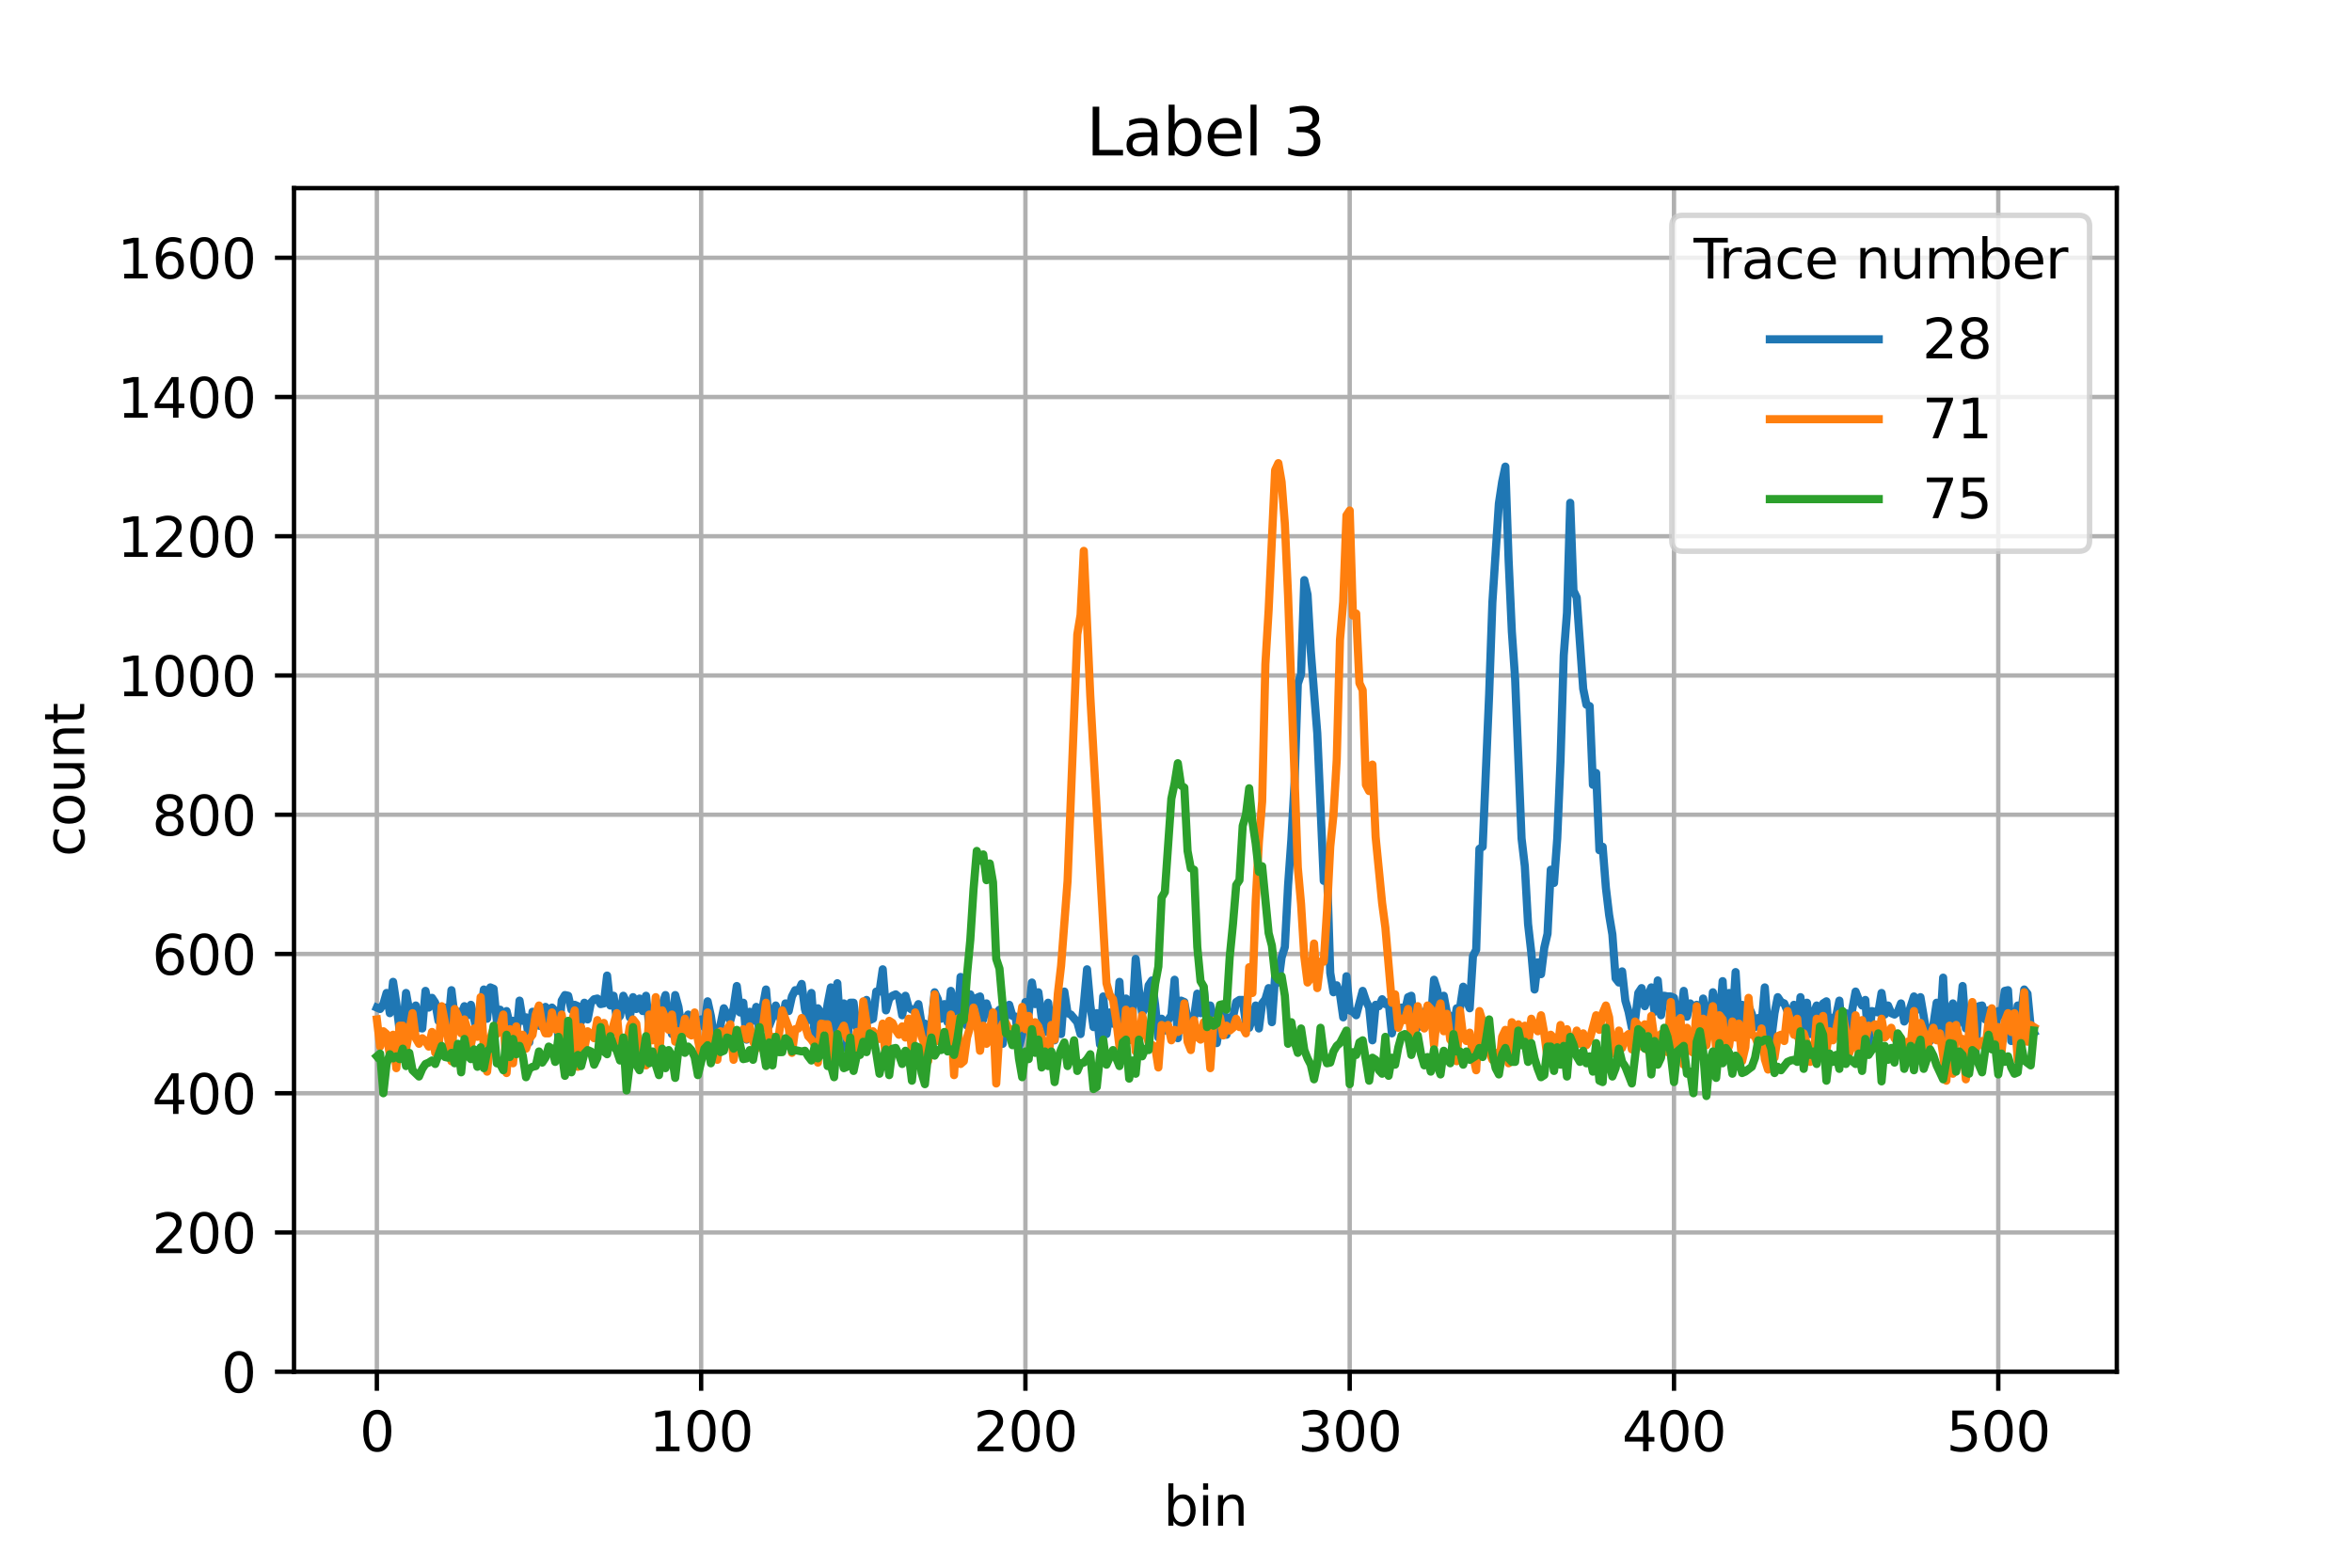 <?xml version="1.0" encoding="utf-8" standalone="no"?>
<!DOCTYPE svg PUBLIC "-//W3C//DTD SVG 1.1//EN"
  "http://www.w3.org/Graphics/SVG/1.1/DTD/svg11.dtd">
<svg xmlns:xlink="http://www.w3.org/1999/xlink" width="432pt" height="288pt" viewBox="0 0 432 288" xmlns="http://www.w3.org/2000/svg" version="1.1">
 <defs>
  <style type="text/css">*{stroke-linejoin: round; stroke-linecap: butt}</style>
 </defs>
 <g id="figure_1">
  <g id="patch_1">
   <path d="M 0 288 
L 432 288 
L 432 0 
L 0 0 
z
" style="fill: #ffffff"/>
  </g>
  <g id="axes_1">
   <g id="patch_2">
    <path d="M 54 252 
L 388.8 252 
L 388.8 34.56 
L 54 34.56 
z
" style="fill: #ffffff"/>
   </g>
   <g id="matplotlib.axis_1">
    <g id="xtick_1">
     <g id="line2d_1">
      <path d="M 69.218 252 
L 69.218 34.56 
" clip-path="url(#p1408397d6c)" style="fill: none; stroke: #b0b0b0; stroke-width: 0.8; stroke-linecap: square"/>
     </g>
     <g id="line2d_2">
      <defs>
       <path id="m721c95bc91" d="M 0 0 
L 0 3.5 
" style="stroke: #000000; stroke-width: 0.8"/>
      </defs>
      <g>
       <use xlink:href="#m721c95bc91" x="69.218" y="252" style="stroke: #000000; stroke-width: 0.8"/>
      </g>
     </g>
     <g id="text_1">
      <!-- 0 -->
      <g transform="translate(66.037 266.598)scale(0.1 -0.1)">
       <defs>
        <path id="DejaVuSans-30" d="M 2034 4250 
Q 1547 4250 1301 3770 
Q 1056 3291 1056 2328 
Q 1056 1369 1301 889 
Q 1547 409 2034 409 
Q 2525 409 2770 889 
Q 3016 1369 3016 2328 
Q 3016 3291 2770 3770 
Q 2525 4250 2034 4250 
z
M 2034 4750 
Q 2819 4750 3233 4129 
Q 3647 3509 3647 2328 
Q 3647 1150 3233 529 
Q 2819 -91 2034 -91 
Q 1250 -91 836 529 
Q 422 1150 422 2328 
Q 422 3509 836 4129 
Q 1250 4750 2034 4750 
z
" transform="scale(0.016)"/>
       </defs>
       <use xlink:href="#DejaVuSans-30"/>
      </g>
     </g>
    </g>
    <g id="xtick_2">
     <g id="line2d_3">
      <path d="M 128.781 252 
L 128.781 34.56 
" clip-path="url(#p1408397d6c)" style="fill: none; stroke: #b0b0b0; stroke-width: 0.8; stroke-linecap: square"/>
     </g>
     <g id="line2d_4">
      <g>
       <use xlink:href="#m721c95bc91" x="128.781" y="252" style="stroke: #000000; stroke-width: 0.8"/>
      </g>
     </g>
     <g id="text_2">
      <!-- 100 -->
      <g transform="translate(119.237 266.598)scale(0.1 -0.1)">
       <defs>
        <path id="DejaVuSans-31" d="M 794 531 
L 1825 531 
L 1825 4091 
L 703 3866 
L 703 4441 
L 1819 4666 
L 2450 4666 
L 2450 531 
L 3481 531 
L 3481 0 
L 794 0 
L 794 531 
z
" transform="scale(0.016)"/>
       </defs>
       <use xlink:href="#DejaVuSans-31"/>
       <use xlink:href="#DejaVuSans-30" x="63.623"/>
       <use xlink:href="#DejaVuSans-30" x="127.246"/>
      </g>
     </g>
    </g>
    <g id="xtick_3">
     <g id="line2d_5">
      <path d="M 188.343 252 
L 188.343 34.56 
" clip-path="url(#p1408397d6c)" style="fill: none; stroke: #b0b0b0; stroke-width: 0.8; stroke-linecap: square"/>
     </g>
     <g id="line2d_6">
      <g>
       <use xlink:href="#m721c95bc91" x="188.343" y="252" style="stroke: #000000; stroke-width: 0.8"/>
      </g>
     </g>
     <g id="text_3">
      <!-- 200 -->
      <g transform="translate(178.799 266.598)scale(0.1 -0.1)">
       <defs>
        <path id="DejaVuSans-32" d="M 1228 531 
L 3431 531 
L 3431 0 
L 469 0 
L 469 531 
Q 828 903 1448 1529 
Q 2069 2156 2228 2338 
Q 2531 2678 2651 2914 
Q 2772 3150 2772 3378 
Q 2772 3750 2511 3984 
Q 2250 4219 1831 4219 
Q 1534 4219 1204 4116 
Q 875 4013 500 3803 
L 500 4441 
Q 881 4594 1212 4672 
Q 1544 4750 1819 4750 
Q 2544 4750 2975 4387 
Q 3406 4025 3406 3419 
Q 3406 3131 3298 2873 
Q 3191 2616 2906 2266 
Q 2828 2175 2409 1742 
Q 1991 1309 1228 531 
z
" transform="scale(0.016)"/>
       </defs>
       <use xlink:href="#DejaVuSans-32"/>
       <use xlink:href="#DejaVuSans-30" x="63.623"/>
       <use xlink:href="#DejaVuSans-30" x="127.246"/>
      </g>
     </g>
    </g>
    <g id="xtick_4">
     <g id="line2d_7">
      <path d="M 247.905 252 
L 247.905 34.56 
" clip-path="url(#p1408397d6c)" style="fill: none; stroke: #b0b0b0; stroke-width: 0.8; stroke-linecap: square"/>
     </g>
     <g id="line2d_8">
      <g>
       <use xlink:href="#m721c95bc91" x="247.905" y="252" style="stroke: #000000; stroke-width: 0.8"/>
      </g>
     </g>
     <g id="text_4">
      <!-- 300 -->
      <g transform="translate(238.361 266.598)scale(0.1 -0.1)">
       <defs>
        <path id="DejaVuSans-33" d="M 2597 2516 
Q 3050 2419 3304 2112 
Q 3559 1806 3559 1356 
Q 3559 666 3084 287 
Q 2609 -91 1734 -91 
Q 1441 -91 1130 -33 
Q 819 25 488 141 
L 488 750 
Q 750 597 1062 519 
Q 1375 441 1716 441 
Q 2309 441 2620 675 
Q 2931 909 2931 1356 
Q 2931 1769 2642 2001 
Q 2353 2234 1838 2234 
L 1294 2234 
L 1294 2753 
L 1863 2753 
Q 2328 2753 2575 2939 
Q 2822 3125 2822 3475 
Q 2822 3834 2567 4026 
Q 2313 4219 1838 4219 
Q 1578 4219 1281 4162 
Q 984 4106 628 3988 
L 628 4550 
Q 988 4650 1302 4700 
Q 1616 4750 1894 4750 
Q 2613 4750 3031 4423 
Q 3450 4097 3450 3541 
Q 3450 3153 3228 2886 
Q 3006 2619 2597 2516 
z
" transform="scale(0.016)"/>
       </defs>
       <use xlink:href="#DejaVuSans-33"/>
       <use xlink:href="#DejaVuSans-30" x="63.623"/>
       <use xlink:href="#DejaVuSans-30" x="127.246"/>
      </g>
     </g>
    </g>
    <g id="xtick_5">
     <g id="line2d_9">
      <path d="M 307.468 252 
L 307.468 34.56 
" clip-path="url(#p1408397d6c)" style="fill: none; stroke: #b0b0b0; stroke-width: 0.8; stroke-linecap: square"/>
     </g>
     <g id="line2d_10">
      <g>
       <use xlink:href="#m721c95bc91" x="307.468" y="252" style="stroke: #000000; stroke-width: 0.8"/>
      </g>
     </g>
     <g id="text_5">
      <!-- 400 -->
      <g transform="translate(297.924 266.598)scale(0.1 -0.1)">
       <defs>
        <path id="DejaVuSans-34" d="M 2419 4116 
L 825 1625 
L 2419 1625 
L 2419 4116 
z
M 2253 4666 
L 3047 4666 
L 3047 1625 
L 3713 1625 
L 3713 1100 
L 3047 1100 
L 3047 0 
L 2419 0 
L 2419 1100 
L 313 1100 
L 313 1709 
L 2253 4666 
z
" transform="scale(0.016)"/>
       </defs>
       <use xlink:href="#DejaVuSans-34"/>
       <use xlink:href="#DejaVuSans-30" x="63.623"/>
       <use xlink:href="#DejaVuSans-30" x="127.246"/>
      </g>
     </g>
    </g>
    <g id="xtick_6">
     <g id="line2d_11">
      <path d="M 367.03 252 
L 367.03 34.56 
" clip-path="url(#p1408397d6c)" style="fill: none; stroke: #b0b0b0; stroke-width: 0.8; stroke-linecap: square"/>
     </g>
     <g id="line2d_12">
      <g>
       <use xlink:href="#m721c95bc91" x="367.03" y="252" style="stroke: #000000; stroke-width: 0.8"/>
      </g>
     </g>
     <g id="text_6">
      <!-- 500 -->
      <g transform="translate(357.486 266.598)scale(0.1 -0.1)">
       <defs>
        <path id="DejaVuSans-35" d="M 691 4666 
L 3169 4666 
L 3169 4134 
L 1269 4134 
L 1269 2991 
Q 1406 3038 1543 3061 
Q 1681 3084 1819 3084 
Q 2600 3084 3056 2656 
Q 3513 2228 3513 1497 
Q 3513 744 3044 326 
Q 2575 -91 1722 -91 
Q 1428 -91 1123 -41 
Q 819 9 494 109 
L 494 744 
Q 775 591 1075 516 
Q 1375 441 1709 441 
Q 2250 441 2565 725 
Q 2881 1009 2881 1497 
Q 2881 1984 2565 2268 
Q 2250 2553 1709 2553 
Q 1456 2553 1204 2497 
Q 953 2441 691 2322 
L 691 4666 
z
" transform="scale(0.016)"/>
       </defs>
       <use xlink:href="#DejaVuSans-35"/>
       <use xlink:href="#DejaVuSans-30" x="63.623"/>
       <use xlink:href="#DejaVuSans-30" x="127.246"/>
      </g>
     </g>
    </g>
    <g id="text_7">
     <!-- bin -->
     <g transform="translate(213.668 280.277)scale(0.1 -0.1)">
      <defs>
       <path id="DejaVuSans-62" d="M 3116 1747 
Q 3116 2381 2855 2742 
Q 2594 3103 2138 3103 
Q 1681 3103 1420 2742 
Q 1159 2381 1159 1747 
Q 1159 1113 1420 752 
Q 1681 391 2138 391 
Q 2594 391 2855 752 
Q 3116 1113 3116 1747 
z
M 1159 2969 
Q 1341 3281 1617 3432 
Q 1894 3584 2278 3584 
Q 2916 3584 3314 3078 
Q 3713 2572 3713 1747 
Q 3713 922 3314 415 
Q 2916 -91 2278 -91 
Q 1894 -91 1617 61 
Q 1341 213 1159 525 
L 1159 0 
L 581 0 
L 581 4863 
L 1159 4863 
L 1159 2969 
z
" transform="scale(0.016)"/>
       <path id="DejaVuSans-69" d="M 603 3500 
L 1178 3500 
L 1178 0 
L 603 0 
L 603 3500 
z
M 603 4863 
L 1178 4863 
L 1178 4134 
L 603 4134 
L 603 4863 
z
" transform="scale(0.016)"/>
       <path id="DejaVuSans-6e" d="M 3513 2113 
L 3513 0 
L 2938 0 
L 2938 2094 
Q 2938 2591 2744 2837 
Q 2550 3084 2163 3084 
Q 1697 3084 1428 2787 
Q 1159 2491 1159 1978 
L 1159 0 
L 581 0 
L 581 3500 
L 1159 3500 
L 1159 2956 
Q 1366 3272 1645 3428 
Q 1925 3584 2291 3584 
Q 2894 3584 3203 3211 
Q 3513 2838 3513 2113 
z
" transform="scale(0.016)"/>
      </defs>
      <use xlink:href="#DejaVuSans-62"/>
      <use xlink:href="#DejaVuSans-69" x="63.477"/>
      <use xlink:href="#DejaVuSans-6e" x="91.26"/>
     </g>
    </g>
   </g>
   <g id="matplotlib.axis_2">
    <g id="ytick_1">
     <g id="line2d_13">
      <path d="M 54 252 
L 388.8 252 
" clip-path="url(#p1408397d6c)" style="fill: none; stroke: #b0b0b0; stroke-width: 0.8; stroke-linecap: square"/>
     </g>
     <g id="line2d_14">
      <defs>
       <path id="m59a7b5866a" d="M 0 0 
L -3.5 0 
" style="stroke: #000000; stroke-width: 0.8"/>
      </defs>
      <g>
       <use xlink:href="#m59a7b5866a" x="54" y="252" style="stroke: #000000; stroke-width: 0.8"/>
      </g>
     </g>
     <g id="text_8">
      <!-- 0 -->
      <g transform="translate(40.638 255.799)scale(0.1 -0.1)">
       <use xlink:href="#DejaVuSans-30"/>
      </g>
     </g>
    </g>
    <g id="ytick_2">
     <g id="line2d_15">
      <path d="M 54 226.419 
L 388.8 226.419 
" clip-path="url(#p1408397d6c)" style="fill: none; stroke: #b0b0b0; stroke-width: 0.8; stroke-linecap: square"/>
     </g>
     <g id="line2d_16">
      <g>
       <use xlink:href="#m59a7b5866a" x="54" y="226.419" style="stroke: #000000; stroke-width: 0.8"/>
      </g>
     </g>
     <g id="text_9">
      <!-- 200 -->
      <g transform="translate(27.913 230.218)scale(0.1 -0.1)">
       <use xlink:href="#DejaVuSans-32"/>
       <use xlink:href="#DejaVuSans-30" x="63.623"/>
       <use xlink:href="#DejaVuSans-30" x="127.246"/>
      </g>
     </g>
    </g>
    <g id="ytick_3">
     <g id="line2d_17">
      <path d="M 54 200.838 
L 388.8 200.838 
" clip-path="url(#p1408397d6c)" style="fill: none; stroke: #b0b0b0; stroke-width: 0.8; stroke-linecap: square"/>
     </g>
     <g id="line2d_18">
      <g>
       <use xlink:href="#m59a7b5866a" x="54" y="200.838" style="stroke: #000000; stroke-width: 0.8"/>
      </g>
     </g>
     <g id="text_10">
      <!-- 400 -->
      <g transform="translate(27.913 204.637)scale(0.1 -0.1)">
       <use xlink:href="#DejaVuSans-34"/>
       <use xlink:href="#DejaVuSans-30" x="63.623"/>
       <use xlink:href="#DejaVuSans-30" x="127.246"/>
      </g>
     </g>
    </g>
    <g id="ytick_4">
     <g id="line2d_19">
      <path d="M 54 175.256 
L 388.8 175.256 
" clip-path="url(#p1408397d6c)" style="fill: none; stroke: #b0b0b0; stroke-width: 0.8; stroke-linecap: square"/>
     </g>
     <g id="line2d_20">
      <g>
       <use xlink:href="#m59a7b5866a" x="54" y="175.256" style="stroke: #000000; stroke-width: 0.8"/>
      </g>
     </g>
     <g id="text_11">
      <!-- 600 -->
      <g transform="translate(27.913 179.056)scale(0.1 -0.1)">
       <defs>
        <path id="DejaVuSans-36" d="M 2113 2584 
Q 1688 2584 1439 2293 
Q 1191 2003 1191 1497 
Q 1191 994 1439 701 
Q 1688 409 2113 409 
Q 2538 409 2786 701 
Q 3034 994 3034 1497 
Q 3034 2003 2786 2293 
Q 2538 2584 2113 2584 
z
M 3366 4563 
L 3366 3988 
Q 3128 4100 2886 4159 
Q 2644 4219 2406 4219 
Q 1781 4219 1451 3797 
Q 1122 3375 1075 2522 
Q 1259 2794 1537 2939 
Q 1816 3084 2150 3084 
Q 2853 3084 3261 2657 
Q 3669 2231 3669 1497 
Q 3669 778 3244 343 
Q 2819 -91 2113 -91 
Q 1303 -91 875 529 
Q 447 1150 447 2328 
Q 447 3434 972 4092 
Q 1497 4750 2381 4750 
Q 2619 4750 2861 4703 
Q 3103 4656 3366 4563 
z
" transform="scale(0.016)"/>
       </defs>
       <use xlink:href="#DejaVuSans-36"/>
       <use xlink:href="#DejaVuSans-30" x="63.623"/>
       <use xlink:href="#DejaVuSans-30" x="127.246"/>
      </g>
     </g>
    </g>
    <g id="ytick_5">
     <g id="line2d_21">
      <path d="M 54 149.675 
L 388.8 149.675 
" clip-path="url(#p1408397d6c)" style="fill: none; stroke: #b0b0b0; stroke-width: 0.8; stroke-linecap: square"/>
     </g>
     <g id="line2d_22">
      <g>
       <use xlink:href="#m59a7b5866a" x="54" y="149.675" style="stroke: #000000; stroke-width: 0.8"/>
      </g>
     </g>
     <g id="text_12">
      <!-- 800 -->
      <g transform="translate(27.913 153.475)scale(0.1 -0.1)">
       <defs>
        <path id="DejaVuSans-38" d="M 2034 2216 
Q 1584 2216 1326 1975 
Q 1069 1734 1069 1313 
Q 1069 891 1326 650 
Q 1584 409 2034 409 
Q 2484 409 2743 651 
Q 3003 894 3003 1313 
Q 3003 1734 2745 1975 
Q 2488 2216 2034 2216 
z
M 1403 2484 
Q 997 2584 770 2862 
Q 544 3141 544 3541 
Q 544 4100 942 4425 
Q 1341 4750 2034 4750 
Q 2731 4750 3128 4425 
Q 3525 4100 3525 3541 
Q 3525 3141 3298 2862 
Q 3072 2584 2669 2484 
Q 3125 2378 3379 2068 
Q 3634 1759 3634 1313 
Q 3634 634 3220 271 
Q 2806 -91 2034 -91 
Q 1263 -91 848 271 
Q 434 634 434 1313 
Q 434 1759 690 2068 
Q 947 2378 1403 2484 
z
M 1172 3481 
Q 1172 3119 1398 2916 
Q 1625 2713 2034 2713 
Q 2441 2713 2670 2916 
Q 2900 3119 2900 3481 
Q 2900 3844 2670 4047 
Q 2441 4250 2034 4250 
Q 1625 4250 1398 4047 
Q 1172 3844 1172 3481 
z
" transform="scale(0.016)"/>
       </defs>
       <use xlink:href="#DejaVuSans-38"/>
       <use xlink:href="#DejaVuSans-30" x="63.623"/>
       <use xlink:href="#DejaVuSans-30" x="127.246"/>
      </g>
     </g>
    </g>
    <g id="ytick_6">
     <g id="line2d_23">
      <path d="M 54 124.094 
L 388.8 124.094 
" clip-path="url(#p1408397d6c)" style="fill: none; stroke: #b0b0b0; stroke-width: 0.8; stroke-linecap: square"/>
     </g>
     <g id="line2d_24">
      <g>
       <use xlink:href="#m59a7b5866a" x="54" y="124.094" style="stroke: #000000; stroke-width: 0.8"/>
      </g>
     </g>
     <g id="text_13">
      <!-- 1000 -->
      <g transform="translate(21.55 127.893)scale(0.1 -0.1)">
       <use xlink:href="#DejaVuSans-31"/>
       <use xlink:href="#DejaVuSans-30" x="63.623"/>
       <use xlink:href="#DejaVuSans-30" x="127.246"/>
       <use xlink:href="#DejaVuSans-30" x="190.869"/>
      </g>
     </g>
    </g>
    <g id="ytick_7">
     <g id="line2d_25">
      <path d="M 54 98.513 
L 388.8 98.513 
" clip-path="url(#p1408397d6c)" style="fill: none; stroke: #b0b0b0; stroke-width: 0.8; stroke-linecap: square"/>
     </g>
     <g id="line2d_26">
      <g>
       <use xlink:href="#m59a7b5866a" x="54" y="98.513" style="stroke: #000000; stroke-width: 0.8"/>
      </g>
     </g>
     <g id="text_14">
      <!-- 1200 -->
      <g transform="translate(21.55 102.312)scale(0.1 -0.1)">
       <use xlink:href="#DejaVuSans-31"/>
       <use xlink:href="#DejaVuSans-32" x="63.623"/>
       <use xlink:href="#DejaVuSans-30" x="127.246"/>
       <use xlink:href="#DejaVuSans-30" x="190.869"/>
      </g>
     </g>
    </g>
    <g id="ytick_8">
     <g id="line2d_27">
      <path d="M 54 72.932 
L 388.8 72.932 
" clip-path="url(#p1408397d6c)" style="fill: none; stroke: #b0b0b0; stroke-width: 0.8; stroke-linecap: square"/>
     </g>
     <g id="line2d_28">
      <g>
       <use xlink:href="#m59a7b5866a" x="54" y="72.932" style="stroke: #000000; stroke-width: 0.8"/>
      </g>
     </g>
     <g id="text_15">
      <!-- 1400 -->
      <g transform="translate(21.55 76.731)scale(0.1 -0.1)">
       <use xlink:href="#DejaVuSans-31"/>
       <use xlink:href="#DejaVuSans-34" x="63.623"/>
       <use xlink:href="#DejaVuSans-30" x="127.246"/>
       <use xlink:href="#DejaVuSans-30" x="190.869"/>
      </g>
     </g>
    </g>
    <g id="ytick_9">
     <g id="line2d_29">
      <path d="M 54 47.351 
L 388.8 47.351 
" clip-path="url(#p1408397d6c)" style="fill: none; stroke: #b0b0b0; stroke-width: 0.8; stroke-linecap: square"/>
     </g>
     <g id="line2d_30">
      <g>
       <use xlink:href="#m59a7b5866a" x="54" y="47.351" style="stroke: #000000; stroke-width: 0.8"/>
      </g>
     </g>
     <g id="text_16">
      <!-- 1600 -->
      <g transform="translate(21.55 51.15)scale(0.1 -0.1)">
       <use xlink:href="#DejaVuSans-31"/>
       <use xlink:href="#DejaVuSans-36" x="63.623"/>
       <use xlink:href="#DejaVuSans-30" x="127.246"/>
       <use xlink:href="#DejaVuSans-30" x="190.869"/>
      </g>
     </g>
    </g>
    <g id="text_17">
     <!-- count -->
     <g transform="translate(15.47 157.386)rotate(-90)scale(0.1 -0.1)">
      <defs>
       <path id="DejaVuSans-63" d="M 3122 3366 
L 3122 2828 
Q 2878 2963 2633 3030 
Q 2388 3097 2138 3097 
Q 1578 3097 1268 2742 
Q 959 2388 959 1747 
Q 959 1106 1268 751 
Q 1578 397 2138 397 
Q 2388 397 2633 464 
Q 2878 531 3122 666 
L 3122 134 
Q 2881 22 2623 -34 
Q 2366 -91 2075 -91 
Q 1284 -91 818 406 
Q 353 903 353 1747 
Q 353 2603 823 3093 
Q 1294 3584 2113 3584 
Q 2378 3584 2631 3529 
Q 2884 3475 3122 3366 
z
" transform="scale(0.016)"/>
       <path id="DejaVuSans-6f" d="M 1959 3097 
Q 1497 3097 1228 2736 
Q 959 2375 959 1747 
Q 959 1119 1226 758 
Q 1494 397 1959 397 
Q 2419 397 2687 759 
Q 2956 1122 2956 1747 
Q 2956 2369 2687 2733 
Q 2419 3097 1959 3097 
z
M 1959 3584 
Q 2709 3584 3137 3096 
Q 3566 2609 3566 1747 
Q 3566 888 3137 398 
Q 2709 -91 1959 -91 
Q 1206 -91 779 398 
Q 353 888 353 1747 
Q 353 2609 779 3096 
Q 1206 3584 1959 3584 
z
" transform="scale(0.016)"/>
       <path id="DejaVuSans-75" d="M 544 1381 
L 544 3500 
L 1119 3500 
L 1119 1403 
Q 1119 906 1312 657 
Q 1506 409 1894 409 
Q 2359 409 2629 706 
Q 2900 1003 2900 1516 
L 2900 3500 
L 3475 3500 
L 3475 0 
L 2900 0 
L 2900 538 
Q 2691 219 2414 64 
Q 2138 -91 1772 -91 
Q 1169 -91 856 284 
Q 544 659 544 1381 
z
M 1991 3584 
L 1991 3584 
z
" transform="scale(0.016)"/>
       <path id="DejaVuSans-74" d="M 1172 4494 
L 1172 3500 
L 2356 3500 
L 2356 3053 
L 1172 3053 
L 1172 1153 
Q 1172 725 1289 603 
Q 1406 481 1766 481 
L 2356 481 
L 2356 0 
L 1766 0 
Q 1100 0 847 248 
Q 594 497 594 1153 
L 594 3053 
L 172 3053 
L 172 3500 
L 594 3500 
L 594 4494 
L 1172 4494 
z
" transform="scale(0.016)"/>
      </defs>
      <use xlink:href="#DejaVuSans-63"/>
      <use xlink:href="#DejaVuSans-6f" x="54.98"/>
      <use xlink:href="#DejaVuSans-75" x="116.162"/>
      <use xlink:href="#DejaVuSans-6e" x="179.541"/>
      <use xlink:href="#DejaVuSans-74" x="242.92"/>
     </g>
    </g>
   </g>
   <g id="line2d_31">
    <path d="M 69.218 185.105 
L 69.814 185.361 
L 70.409 184.466 
L 71.005 182.419 
L 71.601 186.128 
L 72.196 180.373 
L 72.792 184.338 
L 73.388 189.198 
L 73.983 189.454 
L 74.579 182.419 
L 75.174 185.745 
L 75.77 187.663 
L 76.366 184.722 
L 76.961 188.814 
L 77.557 188.942 
L 78.153 182.035 
L 78.748 185.105 
L 79.344 183.315 
L 79.939 184.21 
L 80.535 187.535 
L 81.131 185.233 
L 81.726 185.105 
L 82.322 188.431 
L 82.918 181.908 
L 83.513 186.896 
L 84.109 185.873 
L 84.704 186.384 
L 85.3 184.849 
L 85.896 186.512 
L 86.491 184.594 
L 87.683 189.838 
L 88.278 186.384 
L 88.874 181.78 
L 89.469 187.152 
L 90.065 181.396 
L 90.661 181.652 
L 91.256 187.535 
L 91.852 185.489 
L 92.448 189.326 
L 93.043 185.745 
L 93.639 188.175 
L 94.234 187.535 
L 94.83 190.477 
L 95.426 183.826 
L 96.021 187.535 
L 96.617 186.896 
L 97.212 191.501 
L 97.808 185.873 
L 98.404 186.512 
L 98.999 188.431 
L 99.595 188.559 
L 100.191 184.977 
L 100.786 187.152 
L 101.382 185.105 
L 101.977 185.745 
L 102.573 190.477 
L 103.169 183.826 
L 103.764 182.803 
L 104.36 182.931 
L 104.956 185.489 
L 105.551 184.594 
L 106.147 184.849 
L 106.742 187.663 
L 107.338 184.21 
L 107.934 187.28 
L 108.529 184.21 
L 109.125 183.57 
L 109.721 183.442 
L 110.316 184.466 
L 110.912 184.338 
L 111.507 179.222 
L 112.103 184.722 
L 112.699 182.931 
L 113.294 187.28 
L 113.89 186.64 
L 114.486 182.931 
L 115.081 184.21 
L 115.677 186.896 
L 116.272 183.187 
L 116.868 185.361 
L 117.464 183.442 
L 118.059 185.745 
L 118.655 182.931 
L 119.251 188.559 
L 119.846 187.791 
L 120.442 188.431 
L 121.633 184.594 
L 122.229 182.803 
L 122.824 187.791 
L 123.42 189.966 
L 124.016 182.803 
L 124.611 184.977 
L 125.207 188.942 
L 126.398 186.384 
L 126.994 187.408 
L 127.589 189.454 
L 128.185 187.791 
L 128.781 187.28 
L 129.376 188.687 
L 129.972 183.954 
L 130.567 186.64 
L 131.163 190.605 
L 131.759 191.117 
L 132.95 185.233 
L 134.141 187.535 
L 134.737 185.233 
L 135.332 181.14 
L 135.928 186.001 
L 136.524 184.21 
L 137.119 190.989 
L 137.715 185.873 
L 138.311 187.535 
L 138.906 184.977 
L 139.502 189.71 
L 140.097 184.977 
L 140.693 181.78 
L 141.289 188.431 
L 141.884 186.896 
L 142.48 184.722 
L 143.671 188.047 
L 144.267 184.338 
L 144.862 185.745 
L 145.458 183.059 
L 146.054 181.908 
L 146.649 182.035 
L 147.245 180.756 
L 147.84 185.361 
L 148.436 187.408 
L 149.032 182.419 
L 149.627 190.094 
L 150.223 185.233 
L 150.819 186.128 
L 151.414 188.559 
L 152.01 184.466 
L 152.605 181.396 
L 153.201 190.221 
L 153.797 180.629 
L 154.392 189.582 
L 154.988 184.338 
L 155.584 192.652 
L 156.179 184.21 
L 156.775 184.21 
L 157.37 188.814 
L 157.966 188.687 
L 158.562 192.012 
L 159.157 183.698 
L 159.753 187.408 
L 160.349 187.152 
L 160.944 182.163 
L 161.54 182.163 
L 162.135 178.07 
L 162.731 185.617 
L 163.327 183.442 
L 163.922 182.931 
L 164.518 182.675 
L 165.114 183.187 
L 165.709 186.512 
L 166.305 182.931 
L 166.9 185.105 
L 167.496 185.489 
L 168.092 185.617 
L 168.687 184.466 
L 169.283 188.175 
L 169.879 188.047 
L 170.474 190.349 
L 171.07 188.431 
L 171.665 182.291 
L 172.261 183.57 
L 172.857 187.152 
L 173.452 184.466 
L 174.048 187.791 
L 174.644 182.035 
L 175.239 184.849 
L 175.835 188.303 
L 176.43 179.477 
L 177.026 185.489 
L 177.622 188.431 
L 178.217 182.675 
L 178.813 184.722 
L 179.409 183.315 
L 180.004 183.059 
L 180.6 187.28 
L 181.195 184.338 
L 181.791 186.256 
L 182.387 186.128 
L 182.982 186.256 
L 183.578 185.489 
L 184.174 191.756 
L 184.769 185.233 
L 185.365 184.594 
L 185.96 186.64 
L 186.556 186.768 
L 187.152 192.396 
L 187.747 189.966 
L 188.343 184.082 
L 188.939 186.256 
L 189.534 180.501 
L 190.13 184.466 
L 190.725 182.291 
L 191.321 186.896 
L 191.917 189.582 
L 192.512 184.21 
L 193.108 189.07 
L 193.704 191.117 
L 194.299 183.442 
L 194.895 189.966 
L 195.49 182.163 
L 196.086 186.128 
L 196.682 186.384 
L 197.873 187.791 
L 198.468 189.966 
L 199.064 184.594 
L 199.66 178.07 
L 200.255 184.594 
L 200.851 188.687 
L 201.447 186.128 
L 202.042 191.884 
L 202.638 183.059 
L 203.233 189.966 
L 203.829 186.001 
L 204.425 188.047 
L 205.02 188.175 
L 205.616 180.373 
L 206.212 190.221 
L 206.807 183.442 
L 207.403 186.384 
L 207.998 186.768 
L 208.594 176.152 
L 209.19 181.908 
L 209.785 186.128 
L 210.381 185.105 
L 210.977 181.012 
L 211.572 180.117 
L 212.168 184.594 
L 212.763 190.605 
L 213.359 187.152 
L 213.955 189.326 
L 214.55 187.408 
L 215.146 186.512 
L 215.742 179.989 
L 216.337 190.733 
L 216.933 183.826 
L 217.528 184.082 
L 218.124 187.28 
L 218.72 186.896 
L 219.315 186.896 
L 219.911 182.547 
L 220.507 186.128 
L 221.102 181.652 
L 221.698 188.047 
L 222.293 184.722 
L 222.889 187.024 
L 223.485 191.628 
L 224.08 188.047 
L 224.676 185.489 
L 225.272 190.094 
L 225.867 186.896 
L 226.463 186.896 
L 227.058 184.082 
L 227.654 183.698 
L 228.25 183.698 
L 228.845 188.047 
L 229.441 188.814 
L 230.037 187.152 
L 230.632 184.722 
L 231.228 188.942 
L 231.823 184.338 
L 232.419 183.57 
L 233.015 181.524 
L 233.61 187.791 
L 234.206 179.349 
L 234.802 180.501 
L 235.397 175.896 
L 235.993 173.977 
L 236.588 162.594 
L 237.184 154.28 
L 237.78 143.664 
L 238.375 125.629 
L 238.971 123.838 
L 239.567 106.571 
L 240.162 109.257 
L 240.758 119.617 
L 241.949 134.71 
L 243.14 161.826 
L 243.736 159.78 
L 244.332 178.71 
L 244.927 182.291 
L 245.523 181.012 
L 246.118 182.675 
L 246.714 186.896 
L 247.31 179.349 
L 247.905 185.617 
L 248.501 185.873 
L 249.096 186.512 
L 250.288 182.035 
L 250.883 183.826 
L 251.479 185.105 
L 252.075 191.117 
L 252.67 184.594 
L 253.266 184.849 
L 253.861 183.57 
L 254.457 184.466 
L 255.053 184.082 
L 255.648 189.838 
L 256.244 186.64 
L 256.84 186.128 
L 257.435 185.105 
L 258.031 185.873 
L 258.626 183.187 
L 259.222 182.931 
L 259.818 189.454 
L 260.413 188.687 
L 261.009 187.28 
L 261.605 186.64 
L 262.2 184.977 
L 262.796 187.663 
L 263.391 179.989 
L 263.987 181.908 
L 264.583 186.256 
L 265.178 182.931 
L 265.774 186.128 
L 266.37 186.768 
L 266.965 188.559 
L 267.561 185.233 
L 268.156 185.233 
L 268.752 181.268 
L 269.348 183.698 
L 269.943 185.233 
L 270.539 175.64 
L 271.135 174.489 
L 271.73 155.943 
L 272.326 155.559 
L 273.517 127.548 
L 274.113 110.664 
L 275.304 92.501 
L 275.9 88.536 
L 276.495 85.722 
L 277.091 102.862 
L 277.686 116.036 
L 278.282 124.606 
L 279.473 154.024 
L 280.069 159.14 
L 280.665 169.757 
L 281.26 175.001 
L 281.856 181.78 
L 282.451 176.791 
L 283.047 178.966 
L 283.643 174.105 
L 284.238 171.547 
L 284.834 159.78 
L 285.43 162.21 
L 286.025 154.024 
L 286.621 139.827 
L 287.216 120.385 
L 287.812 112.583 
L 288.408 92.373 
L 289.003 108.49 
L 289.599 109.769 
L 290.79 126.524 
L 291.386 129.466 
L 291.981 129.722 
L 292.577 144.175 
L 293.173 142.001 
L 293.768 156.198 
L 294.364 155.559 
L 294.96 163.105 
L 295.555 168.094 
L 296.151 171.675 
L 296.746 179.733 
L 297.342 180.501 
L 297.938 178.454 
L 298.533 183.826 
L 299.129 185.873 
L 299.724 188.814 
L 300.32 187.408 
L 300.916 182.419 
L 301.511 181.524 
L 302.107 184.849 
L 302.703 182.931 
L 303.298 181.396 
L 303.894 185.873 
L 304.489 180.117 
L 305.085 186.512 
L 305.681 182.931 
L 306.276 183.059 
L 306.872 183.059 
L 307.468 183.315 
L 308.063 188.303 
L 308.659 187.408 
L 309.254 182.035 
L 309.85 186.768 
L 310.446 184.338 
L 311.041 184.977 
L 311.637 184.594 
L 312.233 190.221 
L 312.828 183.442 
L 313.424 187.152 
L 314.019 189.198 
L 314.615 182.291 
L 315.211 185.489 
L 315.806 187.535 
L 316.402 180.245 
L 316.998 190.605 
L 317.593 182.419 
L 318.189 188.303 
L 318.784 178.582 
L 319.38 188.303 
L 319.976 184.594 
L 320.571 188.687 
L 321.167 184.849 
L 321.763 186.256 
L 322.358 188.687 
L 322.954 187.024 
L 323.549 188.175 
L 324.145 181.396 
L 324.741 189.07 
L 325.336 190.861 
L 325.932 186.128 
L 326.528 183.187 
L 327.123 184.082 
L 327.719 184.338 
L 328.314 185.745 
L 328.91 187.791 
L 329.506 184.594 
L 330.101 190.349 
L 330.697 183.187 
L 331.293 189.326 
L 331.888 184.21 
L 332.484 189.966 
L 333.079 186.256 
L 333.675 184.722 
L 334.271 186.512 
L 334.866 184.338 
L 335.462 183.954 
L 336.058 191.117 
L 336.653 187.024 
L 337.249 186.64 
L 337.844 183.826 
L 338.44 190.477 
L 339.036 186.128 
L 339.631 190.094 
L 340.227 185.361 
L 340.823 182.163 
L 341.418 183.698 
L 342.014 184.722 
L 342.609 183.698 
L 343.205 191.628 
L 343.801 185.745 
L 344.992 186.001 
L 345.588 182.419 
L 346.183 186.384 
L 346.779 184.722 
L 347.374 186.128 
L 347.97 186.384 
L 348.566 185.873 
L 349.161 184.338 
L 349.757 187.663 
L 350.353 186.768 
L 351.544 183.059 
L 352.139 185.489 
L 352.735 183.187 
L 353.926 190.221 
L 354.522 191.245 
L 355.117 188.175 
L 355.713 184.21 
L 356.309 189.198 
L 356.904 179.605 
L 357.5 192.396 
L 358.096 185.617 
L 358.691 184.338 
L 359.287 188.942 
L 359.882 187.28 
L 360.478 181.14 
L 361.074 188.942 
L 361.669 186.512 
L 362.265 184.849 
L 362.861 193.291 
L 363.456 184.849 
L 364.052 184.722 
L 364.647 187.28 
L 365.243 185.617 
L 365.839 186.001 
L 366.434 189.326 
L 367.03 185.745 
L 367.626 186.512 
L 368.221 182.035 
L 368.817 181.908 
L 369.412 191.245 
L 370.008 189.198 
L 370.604 184.722 
L 371.199 186.256 
L 371.795 181.78 
L 372.391 182.547 
L 372.986 188.687 
L 373.582 189.71 
L 373.582 189.71 
" clip-path="url(#p1408397d6c)" style="fill: none; stroke: #1f77b4; stroke-width: 1.5; stroke-linecap: square"/>
   </g>
   <g id="line2d_32">
    <path d="M 69.218 187.28 
L 69.814 192.268 
L 70.409 189.454 
L 71.005 189.966 
L 71.601 193.803 
L 72.196 190.094 
L 72.792 196.233 
L 73.388 188.431 
L 73.983 188.431 
L 74.579 192.78 
L 75.77 186.128 
L 76.366 190.733 
L 76.961 191.756 
L 77.557 190.733 
L 78.153 191.245 
L 78.748 192.268 
L 79.344 189.582 
L 79.939 193.419 
L 80.535 192.78 
L 81.131 184.849 
L 82.322 190.861 
L 82.918 194.954 
L 83.513 185.361 
L 84.109 186.64 
L 84.704 189.838 
L 85.3 187.28 
L 85.896 189.198 
L 86.491 192.012 
L 87.087 188.942 
L 87.683 190.477 
L 88.278 183.187 
L 88.874 192.524 
L 89.469 196.873 
L 90.065 190.861 
L 90.661 188.814 
L 91.256 189.966 
L 91.852 188.559 
L 92.448 186.384 
L 93.043 197.128 
L 93.639 189.07 
L 94.234 195.338 
L 94.83 188.559 
L 95.426 191.245 
L 96.021 190.094 
L 96.617 192.652 
L 97.212 190.861 
L 97.808 190.094 
L 98.404 186.384 
L 98.999 184.722 
L 99.595 188.303 
L 100.191 189.838 
L 100.786 189.838 
L 101.382 186.001 
L 101.977 189.07 
L 102.573 189.326 
L 103.169 186.384 
L 103.764 190.477 
L 104.36 191.628 
L 104.956 188.175 
L 105.551 185.617 
L 106.147 195.977 
L 106.742 188.687 
L 107.338 192.524 
L 107.934 189.454 
L 108.529 189.966 
L 109.125 190.733 
L 109.721 187.408 
L 110.316 189.71 
L 110.912 187.919 
L 111.507 190.477 
L 112.103 190.349 
L 113.294 186.128 
L 113.89 193.035 
L 114.486 194.442 
L 115.081 192.396 
L 115.677 188.559 
L 116.272 187.28 
L 116.868 188.047 
L 117.464 193.675 
L 118.059 192.14 
L 118.655 195.721 
L 119.251 186.384 
L 119.846 191.117 
L 120.442 183.187 
L 121.037 194.698 
L 121.633 185.617 
L 122.229 187.152 
L 122.824 189.198 
L 123.42 186.384 
L 124.016 191.373 
L 124.611 189.454 
L 125.207 190.349 
L 125.802 187.152 
L 126.398 189.838 
L 126.994 190.221 
L 127.589 186.001 
L 128.185 190.989 
L 128.781 193.931 
L 129.376 193.547 
L 129.972 186.001 
L 130.567 193.547 
L 131.163 191.756 
L 131.759 194.698 
L 132.354 189.454 
L 132.95 191.373 
L 133.546 189.07 
L 134.141 188.175 
L 134.737 194.698 
L 135.332 191.373 
L 135.928 189.966 
L 136.524 189.07 
L 137.119 190.861 
L 137.715 188.559 
L 138.311 191.245 
L 138.906 192.652 
L 139.502 188.814 
L 140.097 188.814 
L 140.693 184.21 
L 141.289 191.501 
L 141.884 190.477 
L 142.48 191.756 
L 143.076 190.094 
L 143.671 185.617 
L 144.862 188.814 
L 145.458 193.419 
L 146.054 189.07 
L 146.649 188.942 
L 147.245 187.024 
L 147.84 188.303 
L 148.436 190.349 
L 149.032 190.989 
L 149.627 191.884 
L 150.223 195.21 
L 150.819 188.047 
L 151.414 188.175 
L 152.01 188.175 
L 153.201 194.57 
L 153.797 190.733 
L 154.988 188.431 
L 155.584 190.733 
L 156.179 191.245 
L 156.775 193.931 
L 157.37 189.582 
L 157.966 193.035 
L 158.562 183.954 
L 159.753 191.884 
L 160.349 189.454 
L 160.944 190.477 
L 161.54 190.861 
L 162.135 188.047 
L 162.731 194.954 
L 163.327 187.535 
L 163.922 187.919 
L 164.518 189.198 
L 165.114 190.094 
L 165.709 188.559 
L 166.305 190.605 
L 166.9 187.152 
L 167.496 193.035 
L 168.092 186.001 
L 168.687 187.919 
L 169.283 190.477 
L 169.879 192.012 
L 170.474 194.954 
L 171.665 182.675 
L 172.261 191.245 
L 172.857 190.094 
L 173.452 192.268 
L 174.048 192.012 
L 174.644 186.384 
L 175.239 197.512 
L 175.835 187.152 
L 176.43 195.466 
L 177.026 194.954 
L 177.622 190.605 
L 178.217 188.559 
L 178.813 185.105 
L 179.409 187.408 
L 180.004 193.035 
L 180.6 188.431 
L 181.195 191.756 
L 181.791 189.326 
L 182.387 186.001 
L 182.982 199.047 
L 183.578 189.454 
L 184.174 188.047 
L 184.769 187.919 
L 185.365 189.326 
L 185.96 189.07 
L 186.556 189.454 
L 187.152 188.942 
L 187.747 184.977 
L 188.343 189.07 
L 188.939 186.64 
L 189.534 192.652 
L 190.13 187.791 
L 190.725 188.559 
L 191.321 190.605 
L 191.917 191.756 
L 192.512 195.721 
L 193.108 188.303 
L 193.704 190.989 
L 194.299 182.547 
L 194.895 177.431 
L 196.086 161.826 
L 197.873 116.548 
L 198.468 112.966 
L 199.064 101.199 
L 200.255 127.803 
L 203.233 180.629 
L 203.829 182.803 
L 204.425 183.57 
L 205.02 187.408 
L 205.616 192.268 
L 206.212 193.035 
L 206.807 185.489 
L 207.403 191.117 
L 207.998 185.745 
L 208.594 193.163 
L 209.19 191.373 
L 209.785 186.512 
L 210.977 191.628 
L 212.168 192.268 
L 212.763 196.105 
L 213.359 188.303 
L 213.955 188.687 
L 214.55 188.303 
L 215.146 191.117 
L 215.742 189.198 
L 216.337 189.582 
L 216.933 189.198 
L 217.528 184.338 
L 218.124 191.373 
L 218.72 192.907 
L 219.315 187.408 
L 219.911 190.477 
L 220.507 190.989 
L 221.102 187.791 
L 221.698 189.454 
L 222.293 196.233 
L 222.889 187.535 
L 223.485 188.047 
L 224.08 186.896 
L 224.676 190.221 
L 225.272 188.431 
L 225.867 189.326 
L 226.463 188.814 
L 227.058 187.152 
L 227.654 188.687 
L 228.25 188.687 
L 228.845 189.838 
L 229.441 177.687 
L 230.037 182.419 
L 230.632 165.664 
L 231.228 154.664 
L 231.823 147.245 
L 232.419 122.048 
L 233.015 112.071 
L 234.206 86.362 
L 234.802 85.083 
L 235.397 88.536 
L 235.993 96.211 
L 236.588 109.513 
L 238.375 159.396 
L 238.971 166.047 
L 239.567 175.768 
L 240.162 180.501 
L 240.758 179.733 
L 241.353 173.338 
L 241.949 181.524 
L 242.545 176.663 
L 243.14 176.663 
L 243.736 167.326 
L 244.332 155.559 
L 244.927 149.675 
L 245.523 139.571 
L 246.118 117.571 
L 246.714 110.536 
L 247.31 94.676 
L 247.905 93.78 
L 248.501 113.094 
L 249.096 112.71 
L 249.692 125.501 
L 250.288 126.78 
L 250.883 144.175 
L 251.479 145.326 
L 252.075 140.466 
L 252.67 153.768 
L 253.861 165.919 
L 254.457 170.396 
L 255.648 184.21 
L 256.244 182.675 
L 256.84 188.814 
L 257.435 187.152 
L 258.031 187.408 
L 258.626 185.361 
L 259.222 190.477 
L 259.818 189.582 
L 260.413 184.849 
L 261.009 187.791 
L 261.605 188.942 
L 262.2 184.722 
L 262.796 185.361 
L 263.391 192.012 
L 263.987 186.128 
L 264.583 184.338 
L 265.178 189.454 
L 265.774 186.256 
L 266.37 190.989 
L 266.965 191.756 
L 267.561 194.954 
L 268.156 185.617 
L 268.752 190.477 
L 269.348 191.245 
L 269.943 189.71 
L 270.539 193.803 
L 271.135 196.617 
L 271.73 185.745 
L 272.326 187.663 
L 272.921 193.291 
L 273.517 193.163 
L 274.113 194.698 
L 274.708 193.419 
L 275.304 196.233 
L 275.9 190.477 
L 276.495 189.198 
L 277.091 195.338 
L 277.686 187.791 
L 278.282 192.268 
L 278.878 188.175 
L 279.473 190.477 
L 280.069 188.431 
L 280.665 192.012 
L 281.26 187.152 
L 281.856 188.687 
L 282.451 189.454 
L 283.047 186.512 
L 283.643 189.838 
L 284.238 194.442 
L 284.834 190.094 
L 285.43 190.733 
L 286.025 193.163 
L 286.621 188.303 
L 287.216 194.314 
L 287.812 189.07 
L 288.408 192.14 
L 289.003 192.14 
L 289.599 189.326 
L 290.195 191.756 
L 290.79 189.838 
L 291.386 192.012 
L 291.981 190.989 
L 293.173 186.512 
L 293.768 189.198 
L 294.364 186.128 
L 294.96 184.722 
L 295.555 186.896 
L 296.151 193.547 
L 296.746 192.396 
L 297.342 189.326 
L 297.938 192.524 
L 298.533 190.477 
L 299.129 189.966 
L 299.724 192.78 
L 300.32 187.663 
L 300.916 188.303 
L 301.511 192.268 
L 302.107 188.175 
L 302.703 193.035 
L 303.298 186.64 
L 303.894 191.117 
L 305.085 189.966 
L 305.681 190.605 
L 306.276 193.291 
L 306.872 184.082 
L 307.468 192.396 
L 308.063 187.791 
L 308.659 187.024 
L 309.254 195.594 
L 309.85 188.814 
L 310.446 193.035 
L 311.041 193.419 
L 311.637 184.849 
L 312.233 193.931 
L 312.828 187.152 
L 313.424 192.012 
L 314.019 187.791 
L 314.615 184.849 
L 315.211 192.652 
L 315.806 186.512 
L 316.402 187.28 
L 316.998 193.675 
L 317.593 192.14 
L 318.189 187.663 
L 318.784 190.605 
L 319.38 188.047 
L 319.976 194.954 
L 320.571 192.396 
L 321.167 183.315 
L 321.763 190.094 
L 322.358 190.349 
L 322.954 192.012 
L 323.549 188.942 
L 324.145 194.57 
L 324.741 196.489 
L 325.336 192.14 
L 325.932 194.314 
L 326.528 190.349 
L 327.123 190.094 
L 327.719 191.245 
L 328.314 185.745 
L 329.506 190.094 
L 330.101 187.152 
L 330.697 194.314 
L 331.293 189.838 
L 331.888 191.756 
L 332.484 195.082 
L 333.079 194.442 
L 333.675 187.152 
L 334.271 190.094 
L 334.866 186.64 
L 335.462 192.907 
L 336.058 189.454 
L 336.653 191.117 
L 337.249 189.198 
L 337.844 186.256 
L 338.44 186.256 
L 339.036 189.582 
L 339.631 193.547 
L 340.227 191.884 
L 340.823 186.512 
L 341.418 193.803 
L 342.014 187.408 
L 342.609 190.989 
L 343.205 188.431 
L 343.801 188.687 
L 344.396 188.175 
L 344.992 190.861 
L 345.588 187.152 
L 346.183 190.605 
L 346.779 189.966 
L 347.374 188.814 
L 347.97 190.733 
L 348.566 191.373 
L 349.161 190.733 
L 349.757 192.012 
L 350.353 191.373 
L 350.948 192.012 
L 351.544 185.745 
L 352.139 192.78 
L 352.735 187.919 
L 353.331 189.582 
L 353.926 192.907 
L 354.522 190.349 
L 355.117 188.814 
L 355.713 191.117 
L 356.309 189.838 
L 356.904 193.803 
L 357.5 198.535 
L 358.096 188.431 
L 358.691 197.256 
L 359.287 188.303 
L 359.882 191.117 
L 360.478 190.861 
L 361.074 198.28 
L 361.669 189.326 
L 362.265 184.082 
L 362.861 192.652 
L 363.456 191.628 
L 364.052 191.245 
L 364.647 192.78 
L 365.243 187.663 
L 365.839 185.233 
L 366.434 190.989 
L 367.03 188.687 
L 367.626 193.291 
L 368.221 187.663 
L 368.817 186.128 
L 369.412 189.582 
L 370.008 186.128 
L 370.604 194.826 
L 371.199 191.756 
L 371.795 182.291 
L 372.391 191.373 
L 372.986 188.303 
L 373.582 188.687 
L 373.582 188.687 
" clip-path="url(#p1408397d6c)" style="fill: none; stroke: #ff7f0e; stroke-width: 1.5; stroke-linecap: square"/>
   </g>
   <g id="line2d_33">
    <path d="M 69.218 194.059 
L 69.814 193.547 
L 70.409 200.838 
L 71.005 195.466 
L 71.601 193.675 
L 72.196 194.442 
L 72.792 194.059 
L 73.388 194.57 
L 73.983 192.652 
L 74.579 195.849 
L 75.174 193.419 
L 75.77 196.617 
L 76.961 197.768 
L 77.557 196.361 
L 78.153 195.466 
L 78.748 195.21 
L 79.344 194.826 
L 79.939 195.466 
L 81.131 192.14 
L 81.726 194.187 
L 82.322 194.314 
L 82.918 193.419 
L 83.513 195.338 
L 84.109 191.756 
L 84.704 197 
L 85.3 190.861 
L 85.896 193.931 
L 86.491 194.57 
L 87.087 192.78 
L 87.683 195.977 
L 88.278 192.396 
L 88.874 196.233 
L 89.469 193.163 
L 90.065 192.524 
L 90.661 188.431 
L 91.256 195.338 
L 91.852 195.466 
L 92.448 196.617 
L 93.043 190.094 
L 93.639 194.187 
L 94.234 190.861 
L 94.83 193.675 
L 95.426 192.14 
L 96.021 193.931 
L 96.617 197.896 
L 97.212 196.361 
L 97.808 195.977 
L 98.404 195.849 
L 98.999 193.163 
L 99.595 195.21 
L 100.191 194.314 
L 100.786 192.268 
L 101.382 192.652 
L 101.977 195.082 
L 102.573 190.477 
L 103.169 193.291 
L 103.764 197.64 
L 104.36 187.535 
L 104.956 197 
L 105.551 194.57 
L 106.147 193.803 
L 106.742 195.849 
L 107.338 193.547 
L 107.934 192.907 
L 108.529 193.163 
L 109.125 195.594 
L 109.721 194.314 
L 110.316 188.687 
L 110.912 193.163 
L 111.507 193.675 
L 112.103 190.349 
L 112.699 192.14 
L 113.294 193.035 
L 113.89 194.826 
L 114.486 190.605 
L 115.081 200.326 
L 115.677 195.466 
L 116.272 188.687 
L 116.868 195.594 
L 117.464 196.617 
L 118.059 194.187 
L 118.655 190.349 
L 119.251 195.338 
L 119.846 193.163 
L 120.442 195.594 
L 121.037 197.512 
L 121.633 192.652 
L 122.229 196.233 
L 122.824 192.907 
L 123.42 193.931 
L 124.016 198.024 
L 124.611 192.78 
L 125.207 190.477 
L 125.802 193.419 
L 126.398 192.268 
L 126.994 192.907 
L 127.589 194.187 
L 128.185 197.512 
L 129.376 192.652 
L 129.972 192.012 
L 130.567 195.338 
L 131.163 192.907 
L 131.759 189.71 
L 132.354 193.291 
L 132.95 193.035 
L 133.546 190.605 
L 134.141 190.861 
L 134.737 192.652 
L 135.332 189.198 
L 136.524 194.57 
L 137.119 194.442 
L 137.715 192.907 
L 138.311 194.698 
L 138.906 191.373 
L 139.502 188.687 
L 140.693 195.849 
L 141.289 191.501 
L 141.884 195.721 
L 142.48 190.477 
L 143.076 193.291 
L 143.671 193.291 
L 144.267 190.733 
L 144.862 191.245 
L 145.458 193.163 
L 146.054 192.907 
L 147.245 193.163 
L 147.84 193.035 
L 148.436 194.059 
L 149.032 194.826 
L 149.627 192.268 
L 150.223 194.442 
L 150.819 193.547 
L 151.414 190.221 
L 152.01 195.849 
L 152.605 195.721 
L 153.201 197.896 
L 153.797 189.966 
L 154.392 193.547 
L 154.988 196.233 
L 155.584 195.977 
L 156.179 190.605 
L 156.775 196.745 
L 157.37 193.931 
L 157.966 193.803 
L 158.562 191.373 
L 159.157 193.291 
L 159.753 189.838 
L 160.349 190.221 
L 160.944 193.419 
L 161.54 197.256 
L 162.135 194.57 
L 162.731 192.78 
L 163.327 197.512 
L 163.922 192.652 
L 164.518 192.524 
L 165.114 193.803 
L 165.709 195.466 
L 166.305 193.035 
L 166.9 193.675 
L 167.496 198.535 
L 168.092 192.14 
L 168.687 192.396 
L 169.283 197.128 
L 169.879 199.175 
L 170.474 193.675 
L 171.07 190.605 
L 171.665 193.931 
L 172.261 192.907 
L 172.857 192.907 
L 173.452 189.582 
L 174.048 193.163 
L 174.644 192.78 
L 175.239 193.803 
L 175.835 190.861 
L 176.43 186.896 
L 177.026 187.408 
L 177.622 178.966 
L 178.217 172.698 
L 178.813 163.361 
L 179.409 156.326 
L 180.004 158.117 
L 180.6 156.966 
L 181.195 161.698 
L 181.791 158.629 
L 182.387 162.082 
L 182.982 176.152 
L 183.578 177.942 
L 184.174 184.722 
L 184.769 189.838 
L 185.365 189.966 
L 185.96 192.012 
L 186.556 188.814 
L 187.152 194.442 
L 187.747 197.896 
L 188.343 193.163 
L 188.939 194.57 
L 189.534 189.07 
L 190.13 193.419 
L 190.725 190.989 
L 191.321 196.105 
L 191.917 193.163 
L 192.512 195.849 
L 193.108 193.163 
L 193.704 198.791 
L 194.299 194.442 
L 194.895 192.78 
L 195.49 191.501 
L 196.086 195.849 
L 196.682 194.314 
L 197.277 191.117 
L 197.873 196.745 
L 198.468 195.338 
L 199.064 195.21 
L 199.66 194.57 
L 200.255 193.675 
L 200.851 200.07 
L 201.447 199.686 
L 202.042 193.931 
L 202.638 190.989 
L 203.233 195.594 
L 204.425 192.907 
L 205.616 195.849 
L 206.212 191.501 
L 206.807 190.989 
L 207.403 198.152 
L 207.998 194.826 
L 208.594 197.256 
L 209.19 190.989 
L 209.785 194.059 
L 210.381 192.652 
L 210.977 192.907 
L 211.572 185.873 
L 212.168 180.756 
L 212.763 177.559 
L 213.359 164.896 
L 213.955 163.873 
L 215.146 146.733 
L 215.742 143.92 
L 216.337 140.21 
L 216.933 144.303 
L 217.528 144.687 
L 218.124 156.326 
L 218.72 159.524 
L 219.315 159.78 
L 219.911 173.977 
L 220.507 180.245 
L 221.102 181.268 
L 221.698 188.687 
L 222.293 187.408 
L 222.889 188.431 
L 223.485 188.047 
L 224.08 184.594 
L 224.676 184.466 
L 225.272 185.489 
L 225.867 175.768 
L 226.463 169.757 
L 227.058 162.594 
L 227.654 161.698 
L 228.25 151.722 
L 228.845 149.675 
L 229.441 144.815 
L 230.037 150.954 
L 230.632 154.919 
L 231.228 160.164 
L 231.823 159.14 
L 233.015 171.419 
L 233.61 173.722 
L 234.206 179.222 
L 234.802 179.989 
L 235.397 179.349 
L 235.993 182.931 
L 236.588 191.756 
L 237.184 187.791 
L 237.78 191.373 
L 238.375 193.419 
L 238.971 188.942 
L 239.567 192.907 
L 240.162 194.442 
L 240.758 195.594 
L 241.353 198.28 
L 241.949 195.466 
L 242.545 188.814 
L 243.14 193.547 
L 243.736 195.338 
L 244.332 195.21 
L 244.927 193.163 
L 245.523 192.14 
L 246.118 191.628 
L 247.31 189.326 
L 247.905 199.175 
L 248.501 193.291 
L 249.096 193.803 
L 249.692 191.501 
L 250.288 191.117 
L 251.479 198.535 
L 252.075 194.314 
L 252.67 194.698 
L 253.266 196.617 
L 253.861 197.256 
L 254.457 190.477 
L 255.053 197.64 
L 255.648 194.314 
L 256.244 195.594 
L 256.84 192.396 
L 257.435 190.221 
L 258.031 189.966 
L 258.626 190.477 
L 259.222 193.803 
L 259.818 191.501 
L 260.413 190.221 
L 261.009 193.675 
L 261.605 195.721 
L 262.2 194.187 
L 262.796 196.873 
L 263.391 192.78 
L 263.987 195.721 
L 264.583 197.384 
L 265.178 193.035 
L 265.774 194.57 
L 266.37 195.338 
L 266.965 189.966 
L 267.561 193.163 
L 268.156 193.163 
L 268.752 195.594 
L 269.348 193.163 
L 269.943 194.698 
L 271.135 193.931 
L 271.73 192.524 
L 272.326 194.187 
L 272.921 191.117 
L 273.517 187.28 
L 274.113 193.419 
L 274.708 196.233 
L 275.304 197.384 
L 275.9 193.675 
L 276.495 192.524 
L 277.091 194.442 
L 277.686 195.082 
L 278.282 195.082 
L 278.878 189.326 
L 279.473 192.012 
L 280.069 191.373 
L 280.665 195.082 
L 281.26 191.628 
L 281.856 194.442 
L 282.451 196.361 
L 283.047 197.896 
L 283.643 197.512 
L 284.238 192.268 
L 284.834 192.268 
L 285.43 196.745 
L 286.025 192.396 
L 286.621 195.594 
L 287.216 192.14 
L 287.812 197.768 
L 288.408 190.477 
L 289.003 191.884 
L 289.599 194.059 
L 290.195 195.082 
L 290.79 193.035 
L 291.386 195.338 
L 291.981 194.059 
L 292.577 196.873 
L 293.173 191.628 
L 293.768 198.535 
L 294.364 198.791 
L 294.96 188.814 
L 295.555 195.082 
L 296.151 197.768 
L 296.746 196.233 
L 297.342 192.652 
L 297.938 195.082 
L 298.533 195.977 
L 299.724 199.047 
L 300.916 189.07 
L 301.511 189.582 
L 302.107 192.652 
L 302.703 190.349 
L 303.298 197.384 
L 303.894 191.245 
L 304.489 195.594 
L 305.085 194.314 
L 305.681 188.814 
L 306.276 190.477 
L 306.872 193.547 
L 307.468 198.791 
L 308.063 193.163 
L 309.254 192.14 
L 309.85 197.256 
L 310.446 196.873 
L 311.041 200.838 
L 311.637 191.373 
L 312.233 189.454 
L 312.828 193.163 
L 313.424 201.349 
L 314.019 194.954 
L 314.615 193.163 
L 315.211 198.024 
L 315.806 191.628 
L 316.402 195.338 
L 316.998 192.524 
L 317.593 193.419 
L 318.189 197.256 
L 318.784 193.931 
L 319.38 194.698 
L 319.976 197.128 
L 320.571 196.873 
L 321.763 195.977 
L 322.358 194.314 
L 322.954 191.117 
L 323.549 191.373 
L 324.145 190.989 
L 324.741 190.989 
L 325.336 192.652 
L 325.932 197.128 
L 326.528 195.977 
L 327.123 196.617 
L 328.314 195.082 
L 328.91 194.826 
L 329.506 194.698 
L 330.101 195.082 
L 330.697 189.454 
L 331.293 196.361 
L 331.888 191.756 
L 332.484 193.803 
L 333.079 193.163 
L 333.675 195.466 
L 334.271 188.559 
L 334.866 190.094 
L 335.462 198.535 
L 336.058 193.547 
L 336.653 195.082 
L 337.249 193.803 
L 337.844 196.361 
L 338.44 185.745 
L 339.036 195.466 
L 339.631 194.442 
L 340.823 195.466 
L 341.418 193.547 
L 342.014 196.745 
L 342.609 190.861 
L 343.205 193.803 
L 343.801 192.907 
L 344.396 192.268 
L 344.992 189.838 
L 345.588 198.663 
L 346.183 192.14 
L 346.779 194.698 
L 347.374 192.524 
L 347.97 195.21 
L 348.566 189.838 
L 349.161 190.733 
L 349.757 196.361 
L 350.948 192.14 
L 351.544 196.617 
L 352.139 192.78 
L 352.735 190.989 
L 353.331 196.361 
L 354.522 192.78 
L 355.117 193.931 
L 355.713 195.721 
L 356.904 198.28 
L 358.096 191.628 
L 358.691 191.756 
L 359.287 196.873 
L 359.882 193.163 
L 360.478 193.803 
L 361.074 197 
L 361.669 197.256 
L 362.265 192.907 
L 362.861 193.419 
L 363.456 195.594 
L 364.052 197 
L 364.647 192.78 
L 365.243 190.094 
L 365.839 192.78 
L 366.434 191.884 
L 367.03 197.384 
L 367.626 193.547 
L 368.221 195.082 
L 368.817 194.059 
L 369.412 196.105 
L 370.008 197.256 
L 370.604 197 
L 371.199 191.628 
L 371.795 194.826 
L 372.986 195.721 
L 373.582 189.326 
L 373.582 189.326 
" clip-path="url(#p1408397d6c)" style="fill: none; stroke: #2ca02c; stroke-width: 1.5; stroke-linecap: square"/>
   </g>
   <g id="patch_3">
    <path d="M 54 252 
L 54 34.56 
" style="fill: none; stroke: #000000; stroke-width: 0.8; stroke-linejoin: miter; stroke-linecap: square"/>
   </g>
   <g id="patch_4">
    <path d="M 388.8 252 
L 388.8 34.56 
" style="fill: none; stroke: #000000; stroke-width: 0.8; stroke-linejoin: miter; stroke-linecap: square"/>
   </g>
   <g id="patch_5">
    <path d="M 54 252 
L 388.8 252 
" style="fill: none; stroke: #000000; stroke-width: 0.8; stroke-linejoin: miter; stroke-linecap: square"/>
   </g>
   <g id="patch_6">
    <path d="M 54 34.56 
L 388.8 34.56 
" style="fill: none; stroke: #000000; stroke-width: 0.8; stroke-linejoin: miter; stroke-linecap: square"/>
   </g>
   <g id="text_18">
    <!-- Label 3 -->
    <g transform="translate(199.488 28.56)scale(0.12 -0.12)">
     <defs>
      <path id="DejaVuSans-4c" d="M 628 4666 
L 1259 4666 
L 1259 531 
L 3531 531 
L 3531 0 
L 628 0 
L 628 4666 
z
" transform="scale(0.016)"/>
      <path id="DejaVuSans-61" d="M 2194 1759 
Q 1497 1759 1228 1600 
Q 959 1441 959 1056 
Q 959 750 1161 570 
Q 1363 391 1709 391 
Q 2188 391 2477 730 
Q 2766 1069 2766 1631 
L 2766 1759 
L 2194 1759 
z
M 3341 1997 
L 3341 0 
L 2766 0 
L 2766 531 
Q 2569 213 2275 61 
Q 1981 -91 1556 -91 
Q 1019 -91 701 211 
Q 384 513 384 1019 
Q 384 1609 779 1909 
Q 1175 2209 1959 2209 
L 2766 2209 
L 2766 2266 
Q 2766 2663 2505 2880 
Q 2244 3097 1772 3097 
Q 1472 3097 1187 3025 
Q 903 2953 641 2809 
L 641 3341 
Q 956 3463 1253 3523 
Q 1550 3584 1831 3584 
Q 2591 3584 2966 3190 
Q 3341 2797 3341 1997 
z
" transform="scale(0.016)"/>
      <path id="DejaVuSans-65" d="M 3597 1894 
L 3597 1613 
L 953 1613 
Q 991 1019 1311 708 
Q 1631 397 2203 397 
Q 2534 397 2845 478 
Q 3156 559 3463 722 
L 3463 178 
Q 3153 47 2828 -22 
Q 2503 -91 2169 -91 
Q 1331 -91 842 396 
Q 353 884 353 1716 
Q 353 2575 817 3079 
Q 1281 3584 2069 3584 
Q 2775 3584 3186 3129 
Q 3597 2675 3597 1894 
z
M 3022 2063 
Q 3016 2534 2758 2815 
Q 2500 3097 2075 3097 
Q 1594 3097 1305 2825 
Q 1016 2553 972 2059 
L 3022 2063 
z
" transform="scale(0.016)"/>
      <path id="DejaVuSans-6c" d="M 603 4863 
L 1178 4863 
L 1178 0 
L 603 0 
L 603 4863 
z
" transform="scale(0.016)"/>
      <path id="DejaVuSans-20" transform="scale(0.016)"/>
     </defs>
     <use xlink:href="#DejaVuSans-4c"/>
     <use xlink:href="#DejaVuSans-61" x="55.713"/>
     <use xlink:href="#DejaVuSans-62" x="116.992"/>
     <use xlink:href="#DejaVuSans-65" x="180.469"/>
     <use xlink:href="#DejaVuSans-6c" x="241.992"/>
     <use xlink:href="#DejaVuSans-20" x="269.775"/>
     <use xlink:href="#DejaVuSans-33" x="301.562"/>
    </g>
   </g>
   <g id="legend_1">
    <g id="patch_7">
     <path d="M 309.07 101.272 
L 381.8 101.272 
Q 383.8 101.272 383.8 99.272 
L 383.8 41.56 
Q 383.8 39.56 381.8 39.56 
L 309.07 39.56 
Q 307.07 39.56 307.07 41.56 
L 307.07 99.272 
Q 307.07 101.272 309.07 101.272 
z
" style="fill: #ffffff; opacity: 0.8; stroke: #cccccc; stroke-linejoin: miter"/>
    </g>
    <g id="text_19">
     <!-- Trace number -->
     <g transform="translate(311.07 51.158)scale(0.1 -0.1)">
      <defs>
       <path id="DejaVuSans-54" d="M -19 4666 
L 3928 4666 
L 3928 4134 
L 2272 4134 
L 2272 0 
L 1638 0 
L 1638 4134 
L -19 4134 
L -19 4666 
z
" transform="scale(0.016)"/>
       <path id="DejaVuSans-72" d="M 2631 2963 
Q 2534 3019 2420 3045 
Q 2306 3072 2169 3072 
Q 1681 3072 1420 2755 
Q 1159 2438 1159 1844 
L 1159 0 
L 581 0 
L 581 3500 
L 1159 3500 
L 1159 2956 
Q 1341 3275 1631 3429 
Q 1922 3584 2338 3584 
Q 2397 3584 2469 3576 
Q 2541 3569 2628 3553 
L 2631 2963 
z
" transform="scale(0.016)"/>
       <path id="DejaVuSans-6d" d="M 3328 2828 
Q 3544 3216 3844 3400 
Q 4144 3584 4550 3584 
Q 5097 3584 5394 3201 
Q 5691 2819 5691 2113 
L 5691 0 
L 5113 0 
L 5113 2094 
Q 5113 2597 4934 2840 
Q 4756 3084 4391 3084 
Q 3944 3084 3684 2787 
Q 3425 2491 3425 1978 
L 3425 0 
L 2847 0 
L 2847 2094 
Q 2847 2600 2669 2842 
Q 2491 3084 2119 3084 
Q 1678 3084 1418 2786 
Q 1159 2488 1159 1978 
L 1159 0 
L 581 0 
L 581 3500 
L 1159 3500 
L 1159 2956 
Q 1356 3278 1631 3431 
Q 1906 3584 2284 3584 
Q 2666 3584 2933 3390 
Q 3200 3197 3328 2828 
z
" transform="scale(0.016)"/>
      </defs>
      <use xlink:href="#DejaVuSans-54"/>
      <use xlink:href="#DejaVuSans-72" x="46.334"/>
      <use xlink:href="#DejaVuSans-61" x="87.447"/>
      <use xlink:href="#DejaVuSans-63" x="148.727"/>
      <use xlink:href="#DejaVuSans-65" x="203.707"/>
      <use xlink:href="#DejaVuSans-20" x="265.23"/>
      <use xlink:href="#DejaVuSans-6e" x="297.018"/>
      <use xlink:href="#DejaVuSans-75" x="360.396"/>
      <use xlink:href="#DejaVuSans-6d" x="423.775"/>
      <use xlink:href="#DejaVuSans-62" x="521.188"/>
      <use xlink:href="#DejaVuSans-65" x="584.664"/>
      <use xlink:href="#DejaVuSans-72" x="646.188"/>
     </g>
    </g>
    <g id="line2d_34">
     <path d="M 325.073 62.337 
L 335.073 62.337 
L 345.073 62.337 
" style="fill: none; stroke: #1f77b4; stroke-width: 1.5; stroke-linecap: square"/>
    </g>
    <g id="text_20">
     <!-- 28 -->
     <g transform="translate(353.073 65.837)scale(0.1 -0.1)">
      <use xlink:href="#DejaVuSans-32"/>
      <use xlink:href="#DejaVuSans-38" x="63.623"/>
     </g>
    </g>
    <g id="line2d_35">
     <path d="M 325.073 77.015 
L 335.073 77.015 
L 345.073 77.015 
" style="fill: none; stroke: #ff7f0e; stroke-width: 1.5; stroke-linecap: square"/>
    </g>
    <g id="text_21">
     <!-- 71 -->
     <g transform="translate(353.073 80.515)scale(0.1 -0.1)">
      <defs>
       <path id="DejaVuSans-37" d="M 525 4666 
L 3525 4666 
L 3525 4397 
L 1831 0 
L 1172 0 
L 2766 4134 
L 525 4134 
L 525 4666 
z
" transform="scale(0.016)"/>
      </defs>
      <use xlink:href="#DejaVuSans-37"/>
      <use xlink:href="#DejaVuSans-31" x="63.623"/>
     </g>
    </g>
    <g id="line2d_36">
     <path d="M 325.073 91.693 
L 335.073 91.693 
L 345.073 91.693 
" style="fill: none; stroke: #2ca02c; stroke-width: 1.5; stroke-linecap: square"/>
    </g>
    <g id="text_22">
     <!-- 75 -->
     <g transform="translate(353.073 95.193)scale(0.1 -0.1)">
      <use xlink:href="#DejaVuSans-37"/>
      <use xlink:href="#DejaVuSans-35" x="63.623"/>
     </g>
    </g>
   </g>
  </g>
 </g>
 <defs>
  <clipPath id="p1408397d6c">
   <rect x="54" y="34.56" width="334.8" height="217.44"/>
  </clipPath>
 </defs>
</svg>
